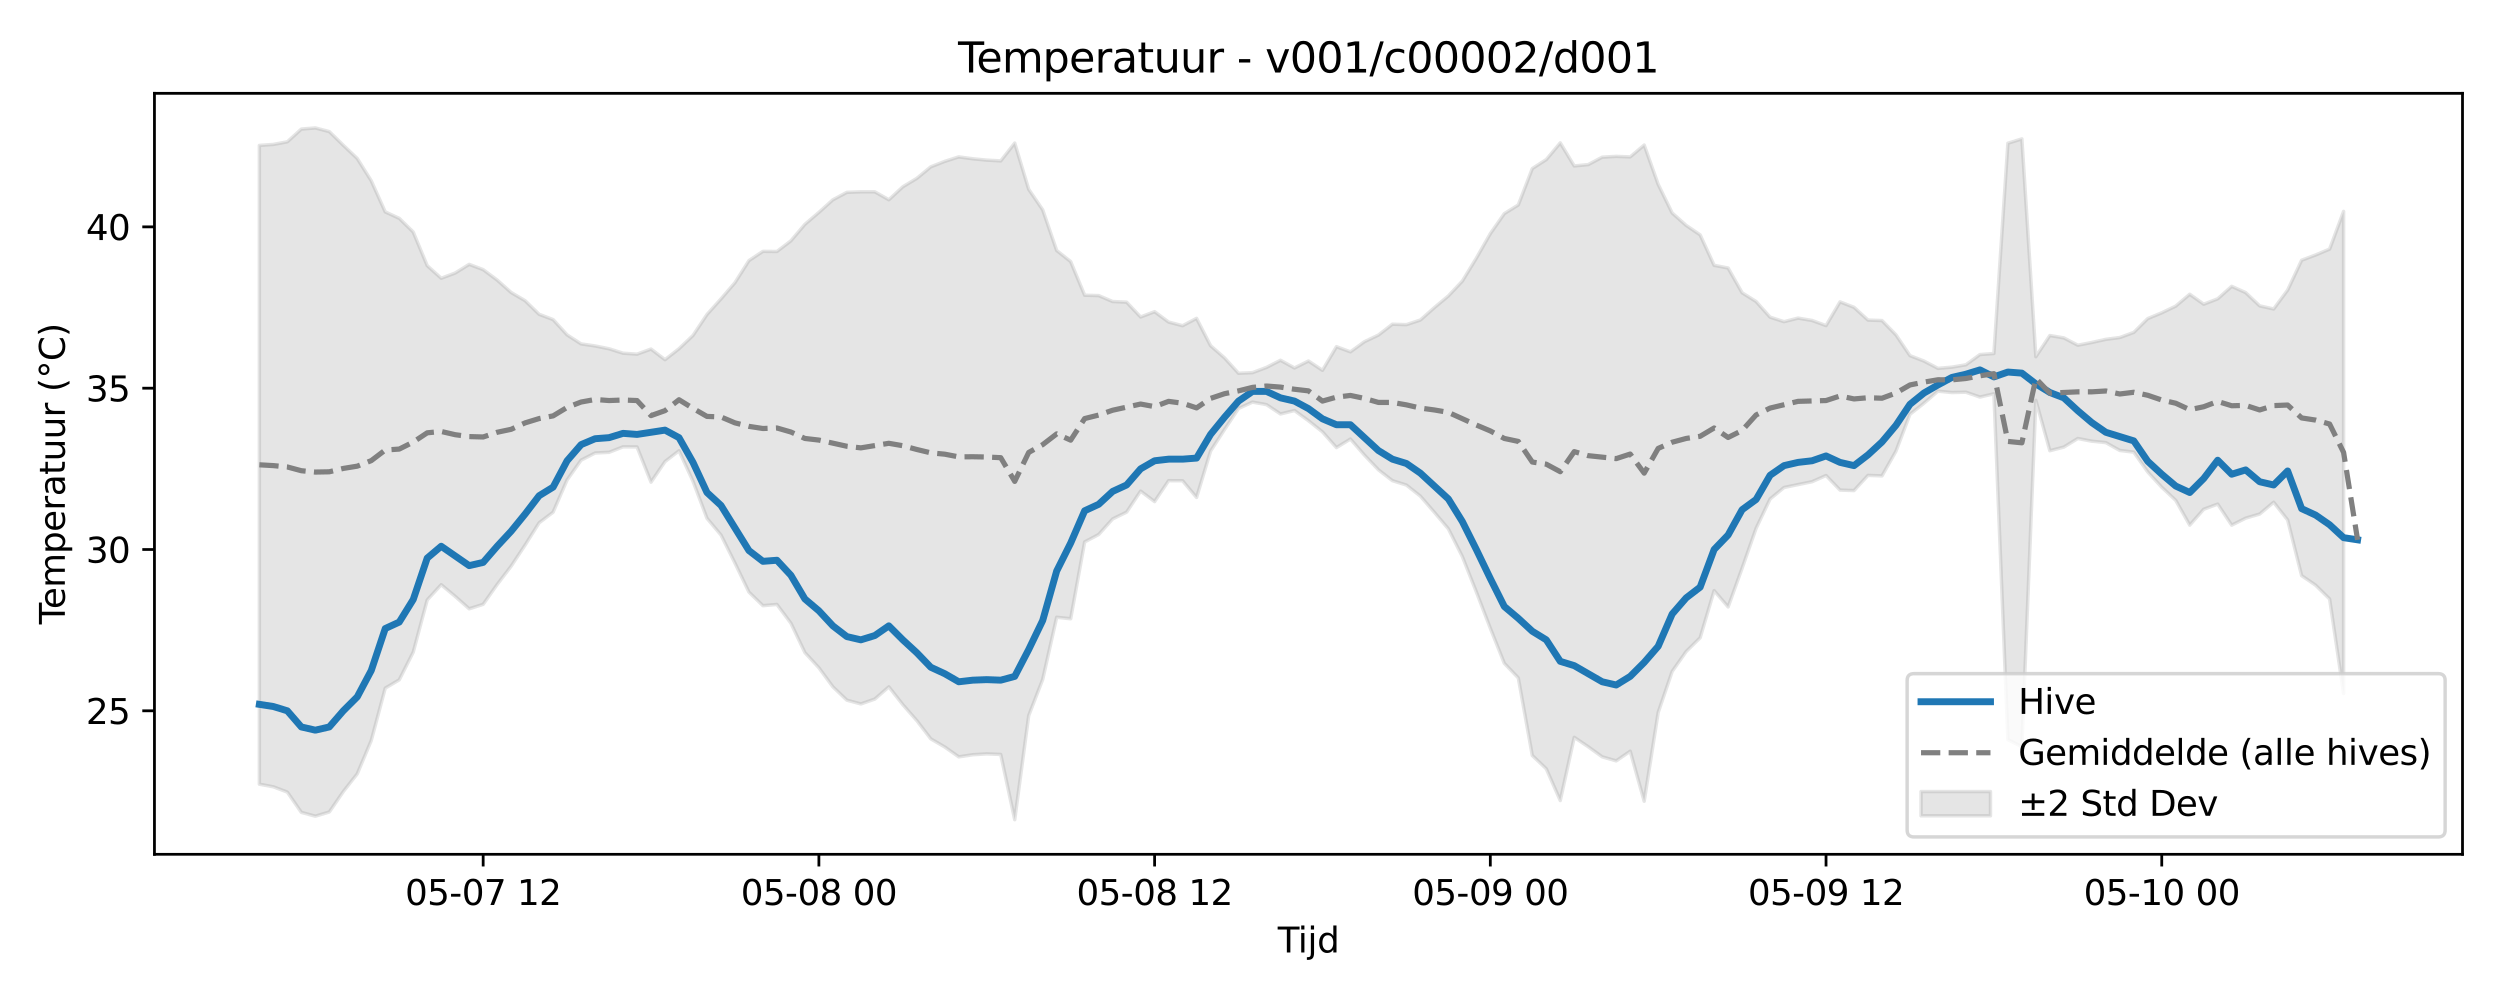 <?xml version="1.0" encoding="utf-8" standalone="no"?>
<!DOCTYPE svg PUBLIC "-//W3C//DTD SVG 1.1//EN"
  "http://www.w3.org/Graphics/SVG/1.1/DTD/svg11.dtd">
<svg xmlns:xlink="http://www.w3.org/1999/xlink" width="720pt" height="288pt" viewBox="0 0 720 288" xmlns="http://www.w3.org/2000/svg" version="1.1">
 <defs>
  <style type="text/css">*{stroke-linejoin: round; stroke-linecap: butt}</style>
 </defs>
 <g id="figure_1">
  <g id="patch_1">
   <path d="M 0 288 
L 720 288 
L 720 0 
L 0 0 
z
" style="fill: #ffffff"/>
  </g>
  <g id="axes_1">
   <g id="patch_2">
    <path d="M 44.48 246.04 
L 709.2 246.04 
L 709.2 26.88 
L 44.48 26.88 
z
" style="fill: #ffffff"/>
   </g>
   <g id="FillBetweenPolyCollection_1">
    <defs>
     <path id="me72cec71e9" d="M 74.695 -246.125 
L 74.695 -62.146 
L 78.723 -61.397 
L 82.752 -59.872 
L 86.78 -54.041 
L 90.809 -52.932 
L 94.838 -54.143 
L 98.866 -60.01 
L 102.895 -65.149 
L 106.923 -74.738 
L 110.952 -89.815 
L 114.981 -92.211 
L 119.009 -100.176 
L 123.038 -115.206 
L 127.066 -119.605 
L 131.095 -116.239 
L 135.124 -112.668 
L 139.152 -113.949 
L 143.181 -119.659 
L 147.209 -124.946 
L 151.238 -131.026 
L 155.267 -137.427 
L 159.295 -140.491 
L 163.324 -149.776 
L 167.352 -155.471 
L 171.381 -157.531 
L 175.41 -157.728 
L 179.438 -159.31 
L 183.467 -159.274 
L 187.496 -149.136 
L 191.524 -155.065 
L 195.553 -158.177 
L 199.581 -149.406 
L 203.61 -138.723 
L 207.639 -133.92 
L 211.667 -125.833 
L 215.696 -117.467 
L 219.724 -113.564 
L 223.753 -113.916 
L 227.782 -108.516 
L 231.81 -100.049 
L 235.839 -95.684 
L 239.867 -90.197 
L 243.896 -86.349 
L 247.925 -85.265 
L 251.953 -86.665 
L 255.982 -90.191 
L 260.01 -85.064 
L 264.039 -80.466 
L 268.068 -75.207 
L 272.096 -72.862 
L 276.125 -70.023 
L 280.153 -70.636 
L 284.182 -70.877 
L 288.211 -70.715 
L 292.239 -51.922 
L 296.268 -81.91 
L 300.296 -92.314 
L 304.325 -110.224 
L 308.354 -109.799 
L 312.382 -131.932 
L 316.411 -134.049 
L 320.44 -138.543 
L 324.468 -140.508 
L 328.497 -146.563 
L 332.525 -143.539 
L 336.554 -149.563 
L 340.583 -149.538 
L 344.611 -144.735 
L 348.64 -158.067 
L 352.668 -164.305 
L 356.697 -170.359 
L 360.726 -172.193 
L 364.754 -171.459 
L 368.783 -168.777 
L 372.811 -169.762 
L 376.84 -166.824 
L 380.869 -163.623 
L 384.897 -159.091 
L 388.926 -161.556 
L 392.954 -156.931 
L 396.983 -152.692 
L 401.012 -149.569 
L 405.04 -148.305 
L 409.069 -145.111 
L 413.097 -140.451 
L 417.126 -135.698 
L 421.155 -127.704 
L 425.183 -117.542 
L 429.212 -107.07 
L 433.24 -96.971 
L 437.269 -92.761 
L 441.298 -70.42 
L 445.326 -66.586 
L 449.355 -57.437 
L 453.384 -75.648 
L 457.412 -72.937 
L 461.441 -70.025 
L 465.469 -68.865 
L 469.498 -71.65 
L 473.527 -57.244 
L 477.555 -82.809 
L 481.584 -94.615 
L 485.612 -100.356 
L 489.641 -104.329 
L 493.67 -117.902 
L 497.698 -113.202 
L 501.727 -124.355 
L 505.755 -135.832 
L 509.784 -144.288 
L 513.813 -147.605 
L 517.841 -148.432 
L 521.87 -149.264 
L 525.898 -151.05 
L 529.927 -146.856 
L 533.956 -146.713 
L 537.984 -151.091 
L 542.013 -150.941 
L 546.041 -158.059 
L 550.07 -168.685 
L 554.099 -171.869 
L 558.127 -175.347 
L 562.156 -174.944 
L 566.184 -175.041 
L 570.213 -173.644 
L 574.242 -174.582 
L 578.27 -74.994 
L 582.299 -72.936 
L 586.328 -172.715 
L 590.356 -158.188 
L 594.385 -159.239 
L 598.413 -161.717 
L 602.442 -160.926 
L 606.471 -160.528 
L 610.499 -158.268 
L 614.528 -157.785 
L 618.556 -152.068 
L 622.585 -147.676 
L 626.614 -143.892 
L 630.642 -136.758 
L 634.671 -141.328 
L 638.699 -142.822 
L 642.728 -136.753 
L 646.757 -138.769 
L 650.785 -139.952 
L 654.814 -143.354 
L 658.842 -138.239 
L 662.871 -122.214 
L 666.9 -119.457 
L 670.928 -115.493 
L 674.957 -88.271 
L 674.957 -227.124 
L 674.957 -227.124 
L 670.928 -216.266 
L 666.9 -214.574 
L 662.871 -213.055 
L 658.842 -204.464 
L 654.814 -199.018 
L 650.785 -199.912 
L 646.757 -203.727 
L 642.728 -205.536 
L 638.699 -201.945 
L 634.671 -200.394 
L 630.642 -203.261 
L 626.614 -199.843 
L 622.585 -197.917 
L 618.556 -196.251 
L 614.528 -192.268 
L 610.499 -190.795 
L 606.471 -190.269 
L 602.442 -189.375 
L 598.413 -188.585 
L 594.385 -190.691 
L 590.356 -191.37 
L 586.328 -185.268 
L 582.299 -248.003 
L 578.27 -246.75 
L 574.242 -186.188 
L 570.213 -185.888 
L 566.184 -182.942 
L 562.156 -182.265 
L 558.127 -181.913 
L 554.099 -184.023 
L 550.07 -185.581 
L 546.041 -191.561 
L 542.013 -195.685 
L 537.984 -195.819 
L 533.956 -199.5 
L 529.927 -201.061 
L 525.898 -194.234 
L 521.87 -195.711 
L 517.841 -196.387 
L 513.813 -195.356 
L 509.784 -196.66 
L 505.755 -201.167 
L 501.727 -203.687 
L 497.698 -210.814 
L 493.67 -211.586 
L 489.641 -220.358 
L 485.612 -223.092 
L 481.584 -226.664 
L 477.555 -234.909 
L 473.527 -246.226 
L 469.498 -242.816 
L 465.469 -242.968 
L 461.441 -242.737 
L 457.412 -240.599 
L 453.384 -240.212 
L 449.355 -246.859 
L 445.326 -242.046 
L 441.298 -239.451 
L 437.269 -228.983 
L 433.24 -226.477 
L 429.212 -220.714 
L 425.183 -213.649 
L 421.155 -207.049 
L 417.126 -202.772 
L 413.097 -199.412 
L 409.069 -195.836 
L 405.04 -194.501 
L 401.012 -194.631 
L 396.983 -191.508 
L 392.954 -189.592 
L 388.926 -186.67 
L 384.897 -188.155 
L 380.869 -181.351 
L 376.84 -184.035 
L 372.811 -182.026 
L 368.783 -184.251 
L 364.754 -182.188 
L 360.726 -180.679 
L 356.697 -180.5 
L 352.668 -184.927 
L 348.64 -188.456 
L 344.611 -196.316 
L 340.583 -194.197 
L 336.554 -195.256 
L 332.525 -198.235 
L 328.497 -196.708 
L 324.468 -200.981 
L 320.44 -201.166 
L 316.411 -202.873 
L 312.382 -202.976 
L 308.354 -212.668 
L 304.325 -215.857 
L 300.296 -227.572 
L 296.268 -233.485 
L 292.239 -246.799 
L 288.211 -241.661 
L 284.182 -241.886 
L 280.153 -242.281 
L 276.125 -242.817 
L 272.096 -241.526 
L 268.068 -239.955 
L 264.039 -236.632 
L 260.01 -234.203 
L 255.982 -230.469 
L 251.953 -232.757 
L 247.925 -232.762 
L 243.896 -232.608 
L 239.867 -230.464 
L 235.839 -226.835 
L 231.81 -223.399 
L 227.782 -218.649 
L 223.753 -215.572 
L 219.724 -215.614 
L 215.696 -212.95 
L 211.667 -206.597 
L 207.639 -201.917 
L 203.61 -197.424 
L 199.581 -191.387 
L 195.553 -187.571 
L 191.524 -184.411 
L 187.496 -187.476 
L 183.467 -186.009 
L 179.438 -186.283 
L 175.41 -187.556 
L 171.381 -188.372 
L 167.352 -188.961 
L 163.324 -191.559 
L 159.295 -195.965 
L 155.267 -197.481 
L 151.238 -201.404 
L 147.209 -203.767 
L 143.181 -207.351 
L 139.152 -210.351 
L 135.124 -211.864 
L 131.095 -209.377 
L 127.066 -207.869 
L 123.038 -211.494 
L 119.009 -221.181 
L 114.981 -225.12 
L 110.952 -226.974 
L 106.923 -235.933 
L 102.895 -242.348 
L 98.866 -246.171 
L 94.838 -250.102 
L 90.809 -251.158 
L 86.78 -250.823 
L 82.752 -247.161 
L 78.723 -246.409 
L 74.695 -246.125 
z
" style="stroke: #808080; stroke-opacity: 0.2"/>
    </defs>
    <g clip-path="url(#pe8bf918fd1)">
     <use xlink:href="#me72cec71e9" x="0" y="288" style="fill: #808080; fill-opacity: 0.2; stroke: #808080; stroke-opacity: 0.2"/>
    </g>
   </g>
   <g id="matplotlib.axis_1">
    <g id="xtick_1">
     <g id="line2d_1">
      <defs>
       <path id="mc6a6a670fb" d="M 0 0 
L 0 3.5 
" style="stroke: #000000; stroke-width: 0.8"/>
      </defs>
      <g>
       <use xlink:href="#mc6a6a670fb" x="139.152" y="246.04" style="stroke: #000000; stroke-width: 0.8"/>
      </g>
     </g>
     <g id="text_1">
      <!-- 05-07 12 -->
      <g transform="translate(116.672 260.638) scale(0.1 -0.1)">
       <defs>
        <path id="DejaVuSans-30" d="M 2034 4250 
Q 1547 4250 1301 3770 
Q 1056 3291 1056 2328 
Q 1056 1369 1301 889 
Q 1547 409 2034 409 
Q 2525 409 2770 889 
Q 3016 1369 3016 2328 
Q 3016 3291 2770 3770 
Q 2525 4250 2034 4250 
z
M 2034 4750 
Q 2819 4750 3233 4129 
Q 3647 3509 3647 2328 
Q 3647 1150 3233 529 
Q 2819 -91 2034 -91 
Q 1250 -91 836 529 
Q 422 1150 422 2328 
Q 422 3509 836 4129 
Q 1250 4750 2034 4750 
z
" transform="scale(0.016)"/>
        <path id="DejaVuSans-35" d="M 691 4666 
L 3169 4666 
L 3169 4134 
L 1269 4134 
L 1269 2991 
Q 1406 3038 1543 3061 
Q 1681 3084 1819 3084 
Q 2600 3084 3056 2656 
Q 3513 2228 3513 1497 
Q 3513 744 3044 326 
Q 2575 -91 1722 -91 
Q 1428 -91 1123 -41 
Q 819 9 494 109 
L 494 744 
Q 775 591 1075 516 
Q 1375 441 1709 441 
Q 2250 441 2565 725 
Q 2881 1009 2881 1497 
Q 2881 1984 2565 2268 
Q 2250 2553 1709 2553 
Q 1456 2553 1204 2497 
Q 953 2441 691 2322 
L 691 4666 
z
" transform="scale(0.016)"/>
        <path id="DejaVuSans-2d" d="M 313 2009 
L 1997 2009 
L 1997 1497 
L 313 1497 
L 313 2009 
z
" transform="scale(0.016)"/>
        <path id="DejaVuSans-37" d="M 525 4666 
L 3525 4666 
L 3525 4397 
L 1831 0 
L 1172 0 
L 2766 4134 
L 525 4134 
L 525 4666 
z
" transform="scale(0.016)"/>
        <path id="DejaVuSans-20" transform="scale(0.016)"/>
        <path id="DejaVuSans-31" d="M 794 531 
L 1825 531 
L 1825 4091 
L 703 3866 
L 703 4441 
L 1819 4666 
L 2450 4666 
L 2450 531 
L 3481 531 
L 3481 0 
L 794 0 
L 794 531 
z
" transform="scale(0.016)"/>
        <path id="DejaVuSans-32" d="M 1228 531 
L 3431 531 
L 3431 0 
L 469 0 
L 469 531 
Q 828 903 1448 1529 
Q 2069 2156 2228 2338 
Q 2531 2678 2651 2914 
Q 2772 3150 2772 3378 
Q 2772 3750 2511 3984 
Q 2250 4219 1831 4219 
Q 1534 4219 1204 4116 
Q 875 4013 500 3803 
L 500 4441 
Q 881 4594 1212 4672 
Q 1544 4750 1819 4750 
Q 2544 4750 2975 4387 
Q 3406 4025 3406 3419 
Q 3406 3131 3298 2873 
Q 3191 2616 2906 2266 
Q 2828 2175 2409 1742 
Q 1991 1309 1228 531 
z
" transform="scale(0.016)"/>
       </defs>
       <use xlink:href="#DejaVuSans-30"/>
       <use xlink:href="#DejaVuSans-35" transform="translate(63.623 0)"/>
       <use xlink:href="#DejaVuSans-2d" transform="translate(127.246 0)"/>
       <use xlink:href="#DejaVuSans-30" transform="translate(163.33 0)"/>
       <use xlink:href="#DejaVuSans-37" transform="translate(226.953 0)"/>
       <use xlink:href="#DejaVuSans-20" transform="translate(290.576 0)"/>
       <use xlink:href="#DejaVuSans-31" transform="translate(322.363 0)"/>
       <use xlink:href="#DejaVuSans-32" transform="translate(385.986 0)"/>
      </g>
     </g>
    </g>
    <g id="xtick_2">
     <g id="line2d_2">
      <g>
       <use xlink:href="#mc6a6a670fb" x="235.839" y="246.04" style="stroke: #000000; stroke-width: 0.8"/>
      </g>
     </g>
     <g id="text_2">
      <!-- 05-08 00 -->
      <g transform="translate(213.358 260.638) scale(0.1 -0.1)">
       <defs>
        <path id="DejaVuSans-38" d="M 2034 2216 
Q 1584 2216 1326 1975 
Q 1069 1734 1069 1313 
Q 1069 891 1326 650 
Q 1584 409 2034 409 
Q 2484 409 2743 651 
Q 3003 894 3003 1313 
Q 3003 1734 2745 1975 
Q 2488 2216 2034 2216 
z
M 1403 2484 
Q 997 2584 770 2862 
Q 544 3141 544 3541 
Q 544 4100 942 4425 
Q 1341 4750 2034 4750 
Q 2731 4750 3128 4425 
Q 3525 4100 3525 3541 
Q 3525 3141 3298 2862 
Q 3072 2584 2669 2484 
Q 3125 2378 3379 2068 
Q 3634 1759 3634 1313 
Q 3634 634 3220 271 
Q 2806 -91 2034 -91 
Q 1263 -91 848 271 
Q 434 634 434 1313 
Q 434 1759 690 2068 
Q 947 2378 1403 2484 
z
M 1172 3481 
Q 1172 3119 1398 2916 
Q 1625 2713 2034 2713 
Q 2441 2713 2670 2916 
Q 2900 3119 2900 3481 
Q 2900 3844 2670 4047 
Q 2441 4250 2034 4250 
Q 1625 4250 1398 4047 
Q 1172 3844 1172 3481 
z
" transform="scale(0.016)"/>
       </defs>
       <use xlink:href="#DejaVuSans-30"/>
       <use xlink:href="#DejaVuSans-35" transform="translate(63.623 0)"/>
       <use xlink:href="#DejaVuSans-2d" transform="translate(127.246 0)"/>
       <use xlink:href="#DejaVuSans-30" transform="translate(163.33 0)"/>
       <use xlink:href="#DejaVuSans-38" transform="translate(226.953 0)"/>
       <use xlink:href="#DejaVuSans-20" transform="translate(290.576 0)"/>
       <use xlink:href="#DejaVuSans-30" transform="translate(322.363 0)"/>
       <use xlink:href="#DejaVuSans-30" transform="translate(385.986 0)"/>
      </g>
     </g>
    </g>
    <g id="xtick_3">
     <g id="line2d_3">
      <g>
       <use xlink:href="#mc6a6a670fb" x="332.525" y="246.04" style="stroke: #000000; stroke-width: 0.8"/>
      </g>
     </g>
     <g id="text_3">
      <!-- 05-08 12 -->
      <g transform="translate(310.045 260.638) scale(0.1 -0.1)">
       <use xlink:href="#DejaVuSans-30"/>
       <use xlink:href="#DejaVuSans-35" transform="translate(63.623 0)"/>
       <use xlink:href="#DejaVuSans-2d" transform="translate(127.246 0)"/>
       <use xlink:href="#DejaVuSans-30" transform="translate(163.33 0)"/>
       <use xlink:href="#DejaVuSans-38" transform="translate(226.953 0)"/>
       <use xlink:href="#DejaVuSans-20" transform="translate(290.576 0)"/>
       <use xlink:href="#DejaVuSans-31" transform="translate(322.363 0)"/>
       <use xlink:href="#DejaVuSans-32" transform="translate(385.986 0)"/>
      </g>
     </g>
    </g>
    <g id="xtick_4">
     <g id="line2d_4">
      <g>
       <use xlink:href="#mc6a6a670fb" x="429.212" y="246.04" style="stroke: #000000; stroke-width: 0.8"/>
      </g>
     </g>
     <g id="text_4">
      <!-- 05-09 00 -->
      <g transform="translate(406.731 260.638) scale(0.1 -0.1)">
       <defs>
        <path id="DejaVuSans-39" d="M 703 97 
L 703 672 
Q 941 559 1184 500 
Q 1428 441 1663 441 
Q 2288 441 2617 861 
Q 2947 1281 2994 2138 
Q 2813 1869 2534 1725 
Q 2256 1581 1919 1581 
Q 1219 1581 811 2004 
Q 403 2428 403 3163 
Q 403 3881 828 4315 
Q 1253 4750 1959 4750 
Q 2769 4750 3195 4129 
Q 3622 3509 3622 2328 
Q 3622 1225 3098 567 
Q 2575 -91 1691 -91 
Q 1453 -91 1209 -44 
Q 966 3 703 97 
z
M 1959 2075 
Q 2384 2075 2632 2365 
Q 2881 2656 2881 3163 
Q 2881 3666 2632 3958 
Q 2384 4250 1959 4250 
Q 1534 4250 1286 3958 
Q 1038 3666 1038 3163 
Q 1038 2656 1286 2365 
Q 1534 2075 1959 2075 
z
" transform="scale(0.016)"/>
       </defs>
       <use xlink:href="#DejaVuSans-30"/>
       <use xlink:href="#DejaVuSans-35" transform="translate(63.623 0)"/>
       <use xlink:href="#DejaVuSans-2d" transform="translate(127.246 0)"/>
       <use xlink:href="#DejaVuSans-30" transform="translate(163.33 0)"/>
       <use xlink:href="#DejaVuSans-39" transform="translate(226.953 0)"/>
       <use xlink:href="#DejaVuSans-20" transform="translate(290.576 0)"/>
       <use xlink:href="#DejaVuSans-30" transform="translate(322.363 0)"/>
       <use xlink:href="#DejaVuSans-30" transform="translate(385.986 0)"/>
      </g>
     </g>
    </g>
    <g id="xtick_5">
     <g id="line2d_5">
      <g>
       <use xlink:href="#mc6a6a670fb" x="525.898" y="246.04" style="stroke: #000000; stroke-width: 0.8"/>
      </g>
     </g>
     <g id="text_5">
      <!-- 05-09 12 -->
      <g transform="translate(503.418 260.638) scale(0.1 -0.1)">
       <use xlink:href="#DejaVuSans-30"/>
       <use xlink:href="#DejaVuSans-35" transform="translate(63.623 0)"/>
       <use xlink:href="#DejaVuSans-2d" transform="translate(127.246 0)"/>
       <use xlink:href="#DejaVuSans-30" transform="translate(163.33 0)"/>
       <use xlink:href="#DejaVuSans-39" transform="translate(226.953 0)"/>
       <use xlink:href="#DejaVuSans-20" transform="translate(290.576 0)"/>
       <use xlink:href="#DejaVuSans-31" transform="translate(322.363 0)"/>
       <use xlink:href="#DejaVuSans-32" transform="translate(385.986 0)"/>
      </g>
     </g>
    </g>
    <g id="xtick_6">
     <g id="line2d_6">
      <g>
       <use xlink:href="#mc6a6a670fb" x="622.585" y="246.04" style="stroke: #000000; stroke-width: 0.8"/>
      </g>
     </g>
     <g id="text_6">
      <!-- 05-10 00 -->
      <g transform="translate(600.105 260.638) scale(0.1 -0.1)">
       <use xlink:href="#DejaVuSans-30"/>
       <use xlink:href="#DejaVuSans-35" transform="translate(63.623 0)"/>
       <use xlink:href="#DejaVuSans-2d" transform="translate(127.246 0)"/>
       <use xlink:href="#DejaVuSans-31" transform="translate(163.33 0)"/>
       <use xlink:href="#DejaVuSans-30" transform="translate(226.953 0)"/>
       <use xlink:href="#DejaVuSans-20" transform="translate(290.576 0)"/>
       <use xlink:href="#DejaVuSans-30" transform="translate(322.363 0)"/>
       <use xlink:href="#DejaVuSans-30" transform="translate(385.986 0)"/>
      </g>
     </g>
    </g>
    <g id="text_7">
     <!-- Tijd -->
     <g transform="translate(367.99 274.317) scale(0.1 -0.1)">
      <defs>
       <path id="DejaVuSans-54" d="M -19 4666 
L 3928 4666 
L 3928 4134 
L 2272 4134 
L 2272 0 
L 1638 0 
L 1638 4134 
L -19 4134 
L -19 4666 
z
" transform="scale(0.016)"/>
       <path id="DejaVuSans-69" d="M 603 3500 
L 1178 3500 
L 1178 0 
L 603 0 
L 603 3500 
z
M 603 4863 
L 1178 4863 
L 1178 4134 
L 603 4134 
L 603 4863 
z
" transform="scale(0.016)"/>
       <path id="DejaVuSans-6a" d="M 603 3500 
L 1178 3500 
L 1178 -63 
Q 1178 -731 923 -1031 
Q 669 -1331 103 -1331 
L -116 -1331 
L -116 -844 
L 38 -844 
Q 366 -844 484 -692 
Q 603 -541 603 -63 
L 603 3500 
z
M 603 4863 
L 1178 4863 
L 1178 4134 
L 603 4134 
L 603 4863 
z
" transform="scale(0.016)"/>
       <path id="DejaVuSans-64" d="M 2906 2969 
L 2906 4863 
L 3481 4863 
L 3481 0 
L 2906 0 
L 2906 525 
Q 2725 213 2448 61 
Q 2172 -91 1784 -91 
Q 1150 -91 751 415 
Q 353 922 353 1747 
Q 353 2572 751 3078 
Q 1150 3584 1784 3584 
Q 2172 3584 2448 3432 
Q 2725 3281 2906 2969 
z
M 947 1747 
Q 947 1113 1208 752 
Q 1469 391 1925 391 
Q 2381 391 2643 752 
Q 2906 1113 2906 1747 
Q 2906 2381 2643 2742 
Q 2381 3103 1925 3103 
Q 1469 3103 1208 2742 
Q 947 2381 947 1747 
z
" transform="scale(0.016)"/>
      </defs>
      <use xlink:href="#DejaVuSans-54"/>
      <use xlink:href="#DejaVuSans-69" transform="translate(57.959 0)"/>
      <use xlink:href="#DejaVuSans-6a" transform="translate(85.742 0)"/>
      <use xlink:href="#DejaVuSans-64" transform="translate(113.525 0)"/>
     </g>
    </g>
   </g>
   <g id="matplotlib.axis_2">
    <g id="ytick_1">
     <g id="line2d_7">
      <defs>
       <path id="m5c01310431" d="M 0 0 
L -3.5 0 
" style="stroke: #000000; stroke-width: 0.8"/>
      </defs>
      <g>
       <use xlink:href="#m5c01310431" x="44.48" y="204.715" style="stroke: #000000; stroke-width: 0.8"/>
      </g>
     </g>
     <g id="text_8">
      <!-- 25 -->
      <g transform="translate(24.755 208.514) scale(0.1 -0.1)">
       <use xlink:href="#DejaVuSans-32"/>
       <use xlink:href="#DejaVuSans-35" transform="translate(63.623 0)"/>
      </g>
     </g>
    </g>
    <g id="ytick_2">
     <g id="line2d_8">
      <g>
       <use xlink:href="#m5c01310431" x="44.48" y="158.256" style="stroke: #000000; stroke-width: 0.8"/>
      </g>
     </g>
     <g id="text_9">
      <!-- 30 -->
      <g transform="translate(24.755 162.055) scale(0.1 -0.1)">
       <defs>
        <path id="DejaVuSans-33" d="M 2597 2516 
Q 3050 2419 3304 2112 
Q 3559 1806 3559 1356 
Q 3559 666 3084 287 
Q 2609 -91 1734 -91 
Q 1441 -91 1130 -33 
Q 819 25 488 141 
L 488 750 
Q 750 597 1062 519 
Q 1375 441 1716 441 
Q 2309 441 2620 675 
Q 2931 909 2931 1356 
Q 2931 1769 2642 2001 
Q 2353 2234 1838 2234 
L 1294 2234 
L 1294 2753 
L 1863 2753 
Q 2328 2753 2575 2939 
Q 2822 3125 2822 3475 
Q 2822 3834 2567 4026 
Q 2313 4219 1838 4219 
Q 1578 4219 1281 4162 
Q 984 4106 628 3988 
L 628 4550 
Q 988 4650 1302 4700 
Q 1616 4750 1894 4750 
Q 2613 4750 3031 4423 
Q 3450 4097 3450 3541 
Q 3450 3153 3228 2886 
Q 3006 2619 2597 2516 
z
" transform="scale(0.016)"/>
       </defs>
       <use xlink:href="#DejaVuSans-33"/>
       <use xlink:href="#DejaVuSans-30" transform="translate(63.623 0)"/>
      </g>
     </g>
    </g>
    <g id="ytick_3">
     <g id="line2d_9">
      <g>
       <use xlink:href="#m5c01310431" x="44.48" y="111.796" style="stroke: #000000; stroke-width: 0.8"/>
      </g>
     </g>
     <g id="text_10">
      <!-- 35 -->
      <g transform="translate(24.755 115.595) scale(0.1 -0.1)">
       <use xlink:href="#DejaVuSans-33"/>
       <use xlink:href="#DejaVuSans-35" transform="translate(63.623 0)"/>
      </g>
     </g>
    </g>
    <g id="ytick_4">
     <g id="line2d_10">
      <g>
       <use xlink:href="#m5c01310431" x="44.48" y="65.337" style="stroke: #000000; stroke-width: 0.8"/>
      </g>
     </g>
     <g id="text_11">
      <!-- 40 -->
      <g transform="translate(24.755 69.136) scale(0.1 -0.1)">
       <defs>
        <path id="DejaVuSans-34" d="M 2419 4116 
L 825 1625 
L 2419 1625 
L 2419 4116 
z
M 2253 4666 
L 3047 4666 
L 3047 1625 
L 3713 1625 
L 3713 1100 
L 3047 1100 
L 3047 0 
L 2419 0 
L 2419 1100 
L 313 1100 
L 313 1709 
L 2253 4666 
z
" transform="scale(0.016)"/>
       </defs>
       <use xlink:href="#DejaVuSans-34"/>
       <use xlink:href="#DejaVuSans-30" transform="translate(63.623 0)"/>
      </g>
     </g>
    </g>
    <g id="text_12">
     <!-- Temperatuur (°C) -->
     <g transform="translate(18.675 179.816) rotate(-90) scale(0.1 -0.1)">
      <defs>
       <path id="DejaVuSans-65" d="M 3597 1894 
L 3597 1613 
L 953 1613 
Q 991 1019 1311 708 
Q 1631 397 2203 397 
Q 2534 397 2845 478 
Q 3156 559 3463 722 
L 3463 178 
Q 3153 47 2828 -22 
Q 2503 -91 2169 -91 
Q 1331 -91 842 396 
Q 353 884 353 1716 
Q 353 2575 817 3079 
Q 1281 3584 2069 3584 
Q 2775 3584 3186 3129 
Q 3597 2675 3597 1894 
z
M 3022 2063 
Q 3016 2534 2758 2815 
Q 2500 3097 2075 3097 
Q 1594 3097 1305 2825 
Q 1016 2553 972 2059 
L 3022 2063 
z
" transform="scale(0.016)"/>
       <path id="DejaVuSans-6d" d="M 3328 2828 
Q 3544 3216 3844 3400 
Q 4144 3584 4550 3584 
Q 5097 3584 5394 3201 
Q 5691 2819 5691 2113 
L 5691 0 
L 5113 0 
L 5113 2094 
Q 5113 2597 4934 2840 
Q 4756 3084 4391 3084 
Q 3944 3084 3684 2787 
Q 3425 2491 3425 1978 
L 3425 0 
L 2847 0 
L 2847 2094 
Q 2847 2600 2669 2842 
Q 2491 3084 2119 3084 
Q 1678 3084 1418 2786 
Q 1159 2488 1159 1978 
L 1159 0 
L 581 0 
L 581 3500 
L 1159 3500 
L 1159 2956 
Q 1356 3278 1631 3431 
Q 1906 3584 2284 3584 
Q 2666 3584 2933 3390 
Q 3200 3197 3328 2828 
z
" transform="scale(0.016)"/>
       <path id="DejaVuSans-70" d="M 1159 525 
L 1159 -1331 
L 581 -1331 
L 581 3500 
L 1159 3500 
L 1159 2969 
Q 1341 3281 1617 3432 
Q 1894 3584 2278 3584 
Q 2916 3584 3314 3078 
Q 3713 2572 3713 1747 
Q 3713 922 3314 415 
Q 2916 -91 2278 -91 
Q 1894 -91 1617 61 
Q 1341 213 1159 525 
z
M 3116 1747 
Q 3116 2381 2855 2742 
Q 2594 3103 2138 3103 
Q 1681 3103 1420 2742 
Q 1159 2381 1159 1747 
Q 1159 1113 1420 752 
Q 1681 391 2138 391 
Q 2594 391 2855 752 
Q 3116 1113 3116 1747 
z
" transform="scale(0.016)"/>
       <path id="DejaVuSans-72" d="M 2631 2963 
Q 2534 3019 2420 3045 
Q 2306 3072 2169 3072 
Q 1681 3072 1420 2755 
Q 1159 2438 1159 1844 
L 1159 0 
L 581 0 
L 581 3500 
L 1159 3500 
L 1159 2956 
Q 1341 3275 1631 3429 
Q 1922 3584 2338 3584 
Q 2397 3584 2469 3576 
Q 2541 3569 2628 3553 
L 2631 2963 
z
" transform="scale(0.016)"/>
       <path id="DejaVuSans-61" d="M 2194 1759 
Q 1497 1759 1228 1600 
Q 959 1441 959 1056 
Q 959 750 1161 570 
Q 1363 391 1709 391 
Q 2188 391 2477 730 
Q 2766 1069 2766 1631 
L 2766 1759 
L 2194 1759 
z
M 3341 1997 
L 3341 0 
L 2766 0 
L 2766 531 
Q 2569 213 2275 61 
Q 1981 -91 1556 -91 
Q 1019 -91 701 211 
Q 384 513 384 1019 
Q 384 1609 779 1909 
Q 1175 2209 1959 2209 
L 2766 2209 
L 2766 2266 
Q 2766 2663 2505 2880 
Q 2244 3097 1772 3097 
Q 1472 3097 1187 3025 
Q 903 2953 641 2809 
L 641 3341 
Q 956 3463 1253 3523 
Q 1550 3584 1831 3584 
Q 2591 3584 2966 3190 
Q 3341 2797 3341 1997 
z
" transform="scale(0.016)"/>
       <path id="DejaVuSans-74" d="M 1172 4494 
L 1172 3500 
L 2356 3500 
L 2356 3053 
L 1172 3053 
L 1172 1153 
Q 1172 725 1289 603 
Q 1406 481 1766 481 
L 2356 481 
L 2356 0 
L 1766 0 
Q 1100 0 847 248 
Q 594 497 594 1153 
L 594 3053 
L 172 3053 
L 172 3500 
L 594 3500 
L 594 4494 
L 1172 4494 
z
" transform="scale(0.016)"/>
       <path id="DejaVuSans-75" d="M 544 1381 
L 544 3500 
L 1119 3500 
L 1119 1403 
Q 1119 906 1312 657 
Q 1506 409 1894 409 
Q 2359 409 2629 706 
Q 2900 1003 2900 1516 
L 2900 3500 
L 3475 3500 
L 3475 0 
L 2900 0 
L 2900 538 
Q 2691 219 2414 64 
Q 2138 -91 1772 -91 
Q 1169 -91 856 284 
Q 544 659 544 1381 
z
M 1991 3584 
L 1991 3584 
z
" transform="scale(0.016)"/>
       <path id="DejaVuSans-28" d="M 1984 4856 
Q 1566 4138 1362 3434 
Q 1159 2731 1159 2009 
Q 1159 1288 1364 580 
Q 1569 -128 1984 -844 
L 1484 -844 
Q 1016 -109 783 600 
Q 550 1309 550 2009 
Q 550 2706 781 3412 
Q 1013 4119 1484 4856 
L 1984 4856 
z
" transform="scale(0.016)"/>
       <path id="DejaVuSans-b0" d="M 1600 4347 
Q 1350 4347 1178 4173 
Q 1006 4000 1006 3750 
Q 1006 3503 1178 3333 
Q 1350 3163 1600 3163 
Q 1850 3163 2022 3333 
Q 2194 3503 2194 3750 
Q 2194 3997 2020 4172 
Q 1847 4347 1600 4347 
z
M 1600 4750 
Q 1800 4750 1984 4673 
Q 2169 4597 2303 4453 
Q 2447 4313 2519 4134 
Q 2591 3956 2591 3750 
Q 2591 3338 2302 3052 
Q 2013 2766 1594 2766 
Q 1172 2766 890 3047 
Q 609 3328 609 3750 
Q 609 4169 896 4459 
Q 1184 4750 1600 4750 
z
" transform="scale(0.016)"/>
       <path id="DejaVuSans-43" d="M 4122 4306 
L 4122 3641 
Q 3803 3938 3442 4084 
Q 3081 4231 2675 4231 
Q 1875 4231 1450 3742 
Q 1025 3253 1025 2328 
Q 1025 1406 1450 917 
Q 1875 428 2675 428 
Q 3081 428 3442 575 
Q 3803 722 4122 1019 
L 4122 359 
Q 3791 134 3420 21 
Q 3050 -91 2638 -91 
Q 1578 -91 968 557 
Q 359 1206 359 2328 
Q 359 3453 968 4101 
Q 1578 4750 2638 4750 
Q 3056 4750 3426 4639 
Q 3797 4528 4122 4306 
z
" transform="scale(0.016)"/>
       <path id="DejaVuSans-29" d="M 513 4856 
L 1013 4856 
Q 1481 4119 1714 3412 
Q 1947 2706 1947 2009 
Q 1947 1309 1714 600 
Q 1481 -109 1013 -844 
L 513 -844 
Q 928 -128 1133 580 
Q 1338 1288 1338 2009 
Q 1338 2731 1133 3434 
Q 928 4138 513 4856 
z
" transform="scale(0.016)"/>
      </defs>
      <use xlink:href="#DejaVuSans-54"/>
      <use xlink:href="#DejaVuSans-65" transform="translate(44.084 0)"/>
      <use xlink:href="#DejaVuSans-6d" transform="translate(105.607 0)"/>
      <use xlink:href="#DejaVuSans-70" transform="translate(203.02 0)"/>
      <use xlink:href="#DejaVuSans-65" transform="translate(266.496 0)"/>
      <use xlink:href="#DejaVuSans-72" transform="translate(328.02 0)"/>
      <use xlink:href="#DejaVuSans-61" transform="translate(369.133 0)"/>
      <use xlink:href="#DejaVuSans-74" transform="translate(430.412 0)"/>
      <use xlink:href="#DejaVuSans-75" transform="translate(469.621 0)"/>
      <use xlink:href="#DejaVuSans-75" transform="translate(533 0)"/>
      <use xlink:href="#DejaVuSans-72" transform="translate(596.379 0)"/>
      <use xlink:href="#DejaVuSans-20" transform="translate(637.492 0)"/>
      <use xlink:href="#DejaVuSans-28" transform="translate(669.279 0)"/>
      <use xlink:href="#DejaVuSans-b0" transform="translate(708.293 0)"/>
      <use xlink:href="#DejaVuSans-43" transform="translate(758.293 0)"/>
      <use xlink:href="#DejaVuSans-29" transform="translate(828.117 0)"/>
     </g>
    </g>
   </g>
   <g id="line2d_11">
    <path d="M 74.695 202.856 
L 78.723 203.476 
L 82.752 204.715 
L 86.78 209.361 
L 90.809 210.29 
L 94.838 209.361 
L 98.866 204.715 
L 102.895 200.688 
L 106.923 193.1 
L 110.952 181.021 
L 114.981 179.162 
L 119.009 172.658 
L 123.038 160.733 
L 127.066 157.326 
L 135.124 162.901 
L 139.152 161.972 
L 143.181 157.326 
L 147.209 152.99 
L 151.238 148.034 
L 155.267 142.769 
L 159.295 140.291 
L 163.324 132.703 
L 167.352 128.057 
L 171.381 126.353 
L 175.41 126.044 
L 179.438 124.805 
L 183.467 125.115 
L 191.524 123.876 
L 195.553 126.044 
L 199.581 133.167 
L 203.61 141.84 
L 207.639 145.557 
L 215.696 158.565 
L 219.724 161.663 
L 223.753 161.353 
L 227.782 165.689 
L 231.81 172.503 
L 235.839 175.91 
L 239.867 180.246 
L 243.896 183.344 
L 247.925 184.273 
L 251.953 183.034 
L 255.982 180.246 
L 260.01 184.273 
L 264.039 187.989 
L 268.068 192.171 
L 272.096 194.029 
L 276.125 196.352 
L 280.153 195.888 
L 284.182 195.733 
L 288.211 195.888 
L 292.239 194.804 
L 296.268 187.06 
L 300.296 178.698 
L 304.325 164.45 
L 308.354 156.397 
L 312.382 147.105 
L 316.411 145.247 
L 320.44 141.53 
L 324.468 139.672 
L 328.497 135.026 
L 332.525 132.703 
L 336.554 132.238 
L 340.583 132.238 
L 344.611 131.929 
L 348.64 125.115 
L 352.668 120.159 
L 356.697 115.513 
L 360.726 112.725 
L 364.754 112.725 
L 368.783 114.584 
L 372.811 115.513 
L 376.84 117.681 
L 380.869 120.623 
L 384.897 122.327 
L 388.926 122.327 
L 396.983 129.76 
L 401.012 132.238 
L 405.04 133.477 
L 409.069 136.265 
L 417.126 143.698 
L 421.155 150.203 
L 425.183 158.256 
L 429.212 166.618 
L 433.24 174.671 
L 437.269 178.078 
L 441.298 181.795 
L 445.326 184.273 
L 449.355 190.467 
L 453.384 191.706 
L 461.441 196.352 
L 465.469 197.281 
L 469.498 194.804 
L 473.527 190.777 
L 477.555 186.131 
L 481.584 176.839 
L 485.612 172.193 
L 489.641 169.096 
L 493.67 158.256 
L 497.698 154.074 
L 501.727 146.796 
L 505.755 143.853 
L 509.784 136.884 
L 513.813 134.097 
L 517.841 133.167 
L 521.87 132.703 
L 525.898 131.309 
L 529.927 133.167 
L 533.956 134.097 
L 537.984 130.999 
L 542.013 127.283 
L 546.041 122.482 
L 550.07 116.442 
L 554.099 113.19 
L 558.127 110.867 
L 562.156 108.699 
L 566.184 107.77 
L 570.213 106.531 
L 574.242 108.544 
L 578.27 107.15 
L 582.299 107.46 
L 586.328 110.557 
L 590.356 113.035 
L 594.385 114.584 
L 598.413 118.301 
L 602.442 121.708 
L 606.471 124.495 
L 614.528 126.973 
L 618.556 132.858 
L 622.585 136.575 
L 626.614 139.982 
L 630.642 141.84 
L 634.671 137.813 
L 638.699 132.548 
L 642.728 136.575 
L 646.757 135.336 
L 650.785 138.743 
L 654.814 139.672 
L 658.842 135.645 
L 662.871 146.486 
L 666.9 148.344 
L 670.928 151.132 
L 674.957 154.849 
L 678.985 155.468 
L 678.985 155.468 
" clip-path="url(#pe8bf918fd1)" style="fill: none; stroke: #1f77b4; stroke-width: 2; stroke-linecap: square"/>
   </g>
   <g id="line2d_12">
    <path d="M 74.695 133.864 
L 78.723 134.097 
L 82.752 134.484 
L 86.78 135.568 
L 90.809 135.955 
L 94.838 135.878 
L 98.866 134.91 
L 102.895 134.252 
L 106.923 132.664 
L 110.952 129.606 
L 114.981 129.335 
L 119.009 127.321 
L 123.038 124.65 
L 127.066 124.263 
L 131.095 125.192 
L 135.124 125.734 
L 139.152 125.85 
L 143.181 124.495 
L 147.209 123.643 
L 151.238 121.785 
L 155.267 120.546 
L 159.295 119.772 
L 163.324 117.333 
L 167.352 115.784 
L 171.381 115.048 
L 175.41 115.358 
L 179.438 115.203 
L 183.467 115.358 
L 187.496 119.694 
L 191.524 118.262 
L 195.553 115.126 
L 199.581 117.604 
L 203.61 119.927 
L 207.639 120.081 
L 211.667 121.785 
L 215.696 122.792 
L 219.724 123.411 
L 223.753 123.256 
L 227.782 124.418 
L 231.81 126.276 
L 235.839 126.741 
L 243.896 128.522 
L 247.925 128.986 
L 255.982 127.67 
L 260.01 128.367 
L 264.039 129.451 
L 268.068 130.419 
L 272.096 130.806 
L 276.125 131.58 
L 280.153 131.541 
L 284.182 131.619 
L 288.211 131.812 
L 292.239 138.639 
L 296.268 130.303 
L 300.296 128.057 
L 304.325 124.96 
L 308.354 126.766 
L 312.382 120.546 
L 316.411 119.539 
L 320.44 118.146 
L 328.497 116.365 
L 332.525 117.113 
L 336.554 115.59 
L 340.583 116.132 
L 344.611 117.475 
L 348.64 114.739 
L 352.668 113.384 
L 356.697 112.571 
L 360.726 111.564 
L 364.754 111.177 
L 368.783 111.486 
L 372.811 112.106 
L 376.84 112.571 
L 380.869 115.513 
L 384.897 114.377 
L 388.926 113.887 
L 392.954 114.739 
L 396.983 115.9 
L 401.012 115.9 
L 405.04 116.597 
L 409.069 117.526 
L 413.097 118.068 
L 417.126 118.765 
L 425.183 122.404 
L 429.212 124.108 
L 433.24 126.276 
L 437.269 127.128 
L 441.298 133.064 
L 445.326 133.684 
L 449.355 135.852 
L 453.384 130.07 
L 457.412 131.232 
L 465.469 132.083 
L 469.498 130.767 
L 473.527 136.265 
L 477.555 129.141 
L 481.584 127.36 
L 485.612 126.276 
L 489.641 125.657 
L 493.67 123.256 
L 497.698 125.992 
L 501.727 123.979 
L 505.755 119.501 
L 509.784 117.526 
L 517.841 115.59 
L 525.898 115.358 
L 529.927 114.042 
L 533.956 114.893 
L 537.984 114.545 
L 542.013 114.687 
L 546.041 113.19 
L 550.07 110.867 
L 554.099 110.054 
L 558.127 109.37 
L 562.156 109.396 
L 566.184 109.009 
L 570.213 108.234 
L 574.242 107.615 
L 578.27 127.128 
L 582.299 127.53 
L 586.328 109.009 
L 590.356 113.221 
L 598.413 112.849 
L 602.442 112.849 
L 606.471 112.601 
L 610.499 113.469 
L 614.528 112.973 
L 618.556 113.84 
L 622.585 115.203 
L 626.614 116.132 
L 630.642 117.991 
L 634.671 117.139 
L 638.699 115.616 
L 642.728 116.855 
L 646.757 116.752 
L 650.785 118.068 
L 654.814 116.814 
L 658.842 116.649 
L 662.871 120.365 
L 666.9 120.985 
L 670.928 122.12 
L 674.957 130.303 
L 678.985 155.468 
L 678.985 155.468 
" clip-path="url(#pe8bf918fd1)" style="fill: none; stroke-dasharray: 5.55,2.4; stroke-dashoffset: 0; stroke: #808080; stroke-width: 1.5"/>
   </g>
   <g id="patch_3">
    <path d="M 44.48 246.04 
L 44.48 26.88 
" style="fill: none; stroke: #000000; stroke-width: 0.8; stroke-linejoin: miter; stroke-linecap: square"/>
   </g>
   <g id="patch_4">
    <path d="M 709.2 246.04 
L 709.2 26.88 
" style="fill: none; stroke: #000000; stroke-width: 0.8; stroke-linejoin: miter; stroke-linecap: square"/>
   </g>
   <g id="patch_5">
    <path d="M 44.48 246.04 
L 709.2 246.04 
" style="fill: none; stroke: #000000; stroke-width: 0.8; stroke-linejoin: miter; stroke-linecap: square"/>
   </g>
   <g id="patch_6">
    <path d="M 44.48 26.88 
L 709.2 26.88 
" style="fill: none; stroke: #000000; stroke-width: 0.8; stroke-linejoin: miter; stroke-linecap: square"/>
   </g>
   <g id="text_13">
    <!-- Temperatuur - v001/c00002/d001 -->
    <g transform="translate(275.918 20.88) scale(0.12 -0.12)">
     <defs>
      <path id="DejaVuSans-76" d="M 191 3500 
L 800 3500 
L 1894 563 
L 2988 3500 
L 3597 3500 
L 2284 0 
L 1503 0 
L 191 3500 
z
" transform="scale(0.016)"/>
      <path id="DejaVuSans-2f" d="M 1625 4666 
L 2156 4666 
L 531 -594 
L 0 -594 
L 1625 4666 
z
" transform="scale(0.016)"/>
      <path id="DejaVuSans-63" d="M 3122 3366 
L 3122 2828 
Q 2878 2963 2633 3030 
Q 2388 3097 2138 3097 
Q 1578 3097 1268 2742 
Q 959 2388 959 1747 
Q 959 1106 1268 751 
Q 1578 397 2138 397 
Q 2388 397 2633 464 
Q 2878 531 3122 666 
L 3122 134 
Q 2881 22 2623 -34 
Q 2366 -91 2075 -91 
Q 1284 -91 818 406 
Q 353 903 353 1747 
Q 353 2603 823 3093 
Q 1294 3584 2113 3584 
Q 2378 3584 2631 3529 
Q 2884 3475 3122 3366 
z
" transform="scale(0.016)"/>
     </defs>
     <use xlink:href="#DejaVuSans-54"/>
     <use xlink:href="#DejaVuSans-65" transform="translate(44.084 0)"/>
     <use xlink:href="#DejaVuSans-6d" transform="translate(105.607 0)"/>
     <use xlink:href="#DejaVuSans-70" transform="translate(203.02 0)"/>
     <use xlink:href="#DejaVuSans-65" transform="translate(266.496 0)"/>
     <use xlink:href="#DejaVuSans-72" transform="translate(328.02 0)"/>
     <use xlink:href="#DejaVuSans-61" transform="translate(369.133 0)"/>
     <use xlink:href="#DejaVuSans-74" transform="translate(430.412 0)"/>
     <use xlink:href="#DejaVuSans-75" transform="translate(469.621 0)"/>
     <use xlink:href="#DejaVuSans-75" transform="translate(533 0)"/>
     <use xlink:href="#DejaVuSans-72" transform="translate(596.379 0)"/>
     <use xlink:href="#DejaVuSans-20" transform="translate(637.492 0)"/>
     <use xlink:href="#DejaVuSans-2d" transform="translate(669.279 0)"/>
     <use xlink:href="#DejaVuSans-20" transform="translate(705.363 0)"/>
     <use xlink:href="#DejaVuSans-76" transform="translate(737.15 0)"/>
     <use xlink:href="#DejaVuSans-30" transform="translate(796.33 0)"/>
     <use xlink:href="#DejaVuSans-30" transform="translate(859.953 0)"/>
     <use xlink:href="#DejaVuSans-31" transform="translate(923.576 0)"/>
     <use xlink:href="#DejaVuSans-2f" transform="translate(987.199 0)"/>
     <use xlink:href="#DejaVuSans-63" transform="translate(1020.891 0)"/>
     <use xlink:href="#DejaVuSans-30" transform="translate(1075.871 0)"/>
     <use xlink:href="#DejaVuSans-30" transform="translate(1139.494 0)"/>
     <use xlink:href="#DejaVuSans-30" transform="translate(1203.117 0)"/>
     <use xlink:href="#DejaVuSans-30" transform="translate(1266.74 0)"/>
     <use xlink:href="#DejaVuSans-32" transform="translate(1330.363 0)"/>
     <use xlink:href="#DejaVuSans-2f" transform="translate(1393.986 0)"/>
     <use xlink:href="#DejaVuSans-64" transform="translate(1427.678 0)"/>
     <use xlink:href="#DejaVuSans-30" transform="translate(1491.154 0)"/>
     <use xlink:href="#DejaVuSans-30" transform="translate(1554.777 0)"/>
     <use xlink:href="#DejaVuSans-31" transform="translate(1618.4 0)"/>
    </g>
   </g>
   <g id="legend_1">
    <g id="patch_7">
     <path d="M 551.256 241.04 
L 702.2 241.04 
Q 704.2 241.04 704.2 239.04 
L 704.2 196.006 
Q 704.2 194.006 702.2 194.006 
L 551.256 194.006 
Q 549.256 194.006 549.256 196.006 
L 549.256 239.04 
Q 549.256 241.04 551.256 241.04 
z
" style="fill: #ffffff; opacity: 0.8; stroke: #cccccc; stroke-linejoin: miter"/>
    </g>
    <g id="line2d_13">
     <path d="M 553.256 202.104 
L 563.256 202.104 
L 573.256 202.104 
" style="fill: none; stroke: #1f77b4; stroke-width: 2; stroke-linecap: square"/>
    </g>
    <g id="text_14">
     <!-- Hive -->
     <g transform="translate(581.256 205.604) scale(0.1 -0.1)">
      <defs>
       <path id="DejaVuSans-48" d="M 628 4666 
L 1259 4666 
L 1259 2753 
L 3553 2753 
L 3553 4666 
L 4184 4666 
L 4184 0 
L 3553 0 
L 3553 2222 
L 1259 2222 
L 1259 0 
L 628 0 
L 628 4666 
z
" transform="scale(0.016)"/>
      </defs>
      <use xlink:href="#DejaVuSans-48"/>
      <use xlink:href="#DejaVuSans-69" transform="translate(75.195 0)"/>
      <use xlink:href="#DejaVuSans-76" transform="translate(102.979 0)"/>
      <use xlink:href="#DejaVuSans-65" transform="translate(162.158 0)"/>
     </g>
    </g>
    <g id="line2d_14">
     <path d="M 553.256 216.782 
L 563.256 216.782 
L 573.256 216.782 
" style="fill: none; stroke-dasharray: 5.55,2.4; stroke-dashoffset: 0; stroke: #808080; stroke-width: 1.5"/>
    </g>
    <g id="text_15">
     <!-- Gemiddelde (alle hives) -->
     <g transform="translate(581.256 220.282) scale(0.1 -0.1)">
      <defs>
       <path id="DejaVuSans-47" d="M 3809 666 
L 3809 1919 
L 2778 1919 
L 2778 2438 
L 4434 2438 
L 4434 434 
Q 4069 175 3628 42 
Q 3188 -91 2688 -91 
Q 1594 -91 976 548 
Q 359 1188 359 2328 
Q 359 3472 976 4111 
Q 1594 4750 2688 4750 
Q 3144 4750 3555 4637 
Q 3966 4525 4313 4306 
L 4313 3634 
Q 3963 3931 3569 4081 
Q 3175 4231 2741 4231 
Q 1884 4231 1454 3753 
Q 1025 3275 1025 2328 
Q 1025 1384 1454 906 
Q 1884 428 2741 428 
Q 3075 428 3337 486 
Q 3600 544 3809 666 
z
" transform="scale(0.016)"/>
       <path id="DejaVuSans-6c" d="M 603 4863 
L 1178 4863 
L 1178 0 
L 603 0 
L 603 4863 
z
" transform="scale(0.016)"/>
       <path id="DejaVuSans-68" d="M 3513 2113 
L 3513 0 
L 2938 0 
L 2938 2094 
Q 2938 2591 2744 2837 
Q 2550 3084 2163 3084 
Q 1697 3084 1428 2787 
Q 1159 2491 1159 1978 
L 1159 0 
L 581 0 
L 581 4863 
L 1159 4863 
L 1159 2956 
Q 1366 3272 1645 3428 
Q 1925 3584 2291 3584 
Q 2894 3584 3203 3211 
Q 3513 2838 3513 2113 
z
" transform="scale(0.016)"/>
       <path id="DejaVuSans-73" d="M 2834 3397 
L 2834 2853 
Q 2591 2978 2328 3040 
Q 2066 3103 1784 3103 
Q 1356 3103 1142 2972 
Q 928 2841 928 2578 
Q 928 2378 1081 2264 
Q 1234 2150 1697 2047 
L 1894 2003 
Q 2506 1872 2764 1633 
Q 3022 1394 3022 966 
Q 3022 478 2636 193 
Q 2250 -91 1575 -91 
Q 1294 -91 989 -36 
Q 684 19 347 128 
L 347 722 
Q 666 556 975 473 
Q 1284 391 1588 391 
Q 1994 391 2212 530 
Q 2431 669 2431 922 
Q 2431 1156 2273 1281 
Q 2116 1406 1581 1522 
L 1381 1569 
Q 847 1681 609 1914 
Q 372 2147 372 2553 
Q 372 3047 722 3315 
Q 1072 3584 1716 3584 
Q 2034 3584 2315 3537 
Q 2597 3491 2834 3397 
z
" transform="scale(0.016)"/>
      </defs>
      <use xlink:href="#DejaVuSans-47"/>
      <use xlink:href="#DejaVuSans-65" transform="translate(77.49 0)"/>
      <use xlink:href="#DejaVuSans-6d" transform="translate(139.014 0)"/>
      <use xlink:href="#DejaVuSans-69" transform="translate(236.426 0)"/>
      <use xlink:href="#DejaVuSans-64" transform="translate(264.209 0)"/>
      <use xlink:href="#DejaVuSans-64" transform="translate(327.686 0)"/>
      <use xlink:href="#DejaVuSans-65" transform="translate(391.162 0)"/>
      <use xlink:href="#DejaVuSans-6c" transform="translate(452.686 0)"/>
      <use xlink:href="#DejaVuSans-64" transform="translate(480.469 0)"/>
      <use xlink:href="#DejaVuSans-65" transform="translate(543.945 0)"/>
      <use xlink:href="#DejaVuSans-20" transform="translate(605.469 0)"/>
      <use xlink:href="#DejaVuSans-28" transform="translate(637.256 0)"/>
      <use xlink:href="#DejaVuSans-61" transform="translate(676.27 0)"/>
      <use xlink:href="#DejaVuSans-6c" transform="translate(737.549 0)"/>
      <use xlink:href="#DejaVuSans-6c" transform="translate(765.332 0)"/>
      <use xlink:href="#DejaVuSans-65" transform="translate(793.115 0)"/>
      <use xlink:href="#DejaVuSans-20" transform="translate(854.639 0)"/>
      <use xlink:href="#DejaVuSans-68" transform="translate(886.426 0)"/>
      <use xlink:href="#DejaVuSans-69" transform="translate(949.805 0)"/>
      <use xlink:href="#DejaVuSans-76" transform="translate(977.588 0)"/>
      <use xlink:href="#DejaVuSans-65" transform="translate(1036.768 0)"/>
      <use xlink:href="#DejaVuSans-73" transform="translate(1098.291 0)"/>
      <use xlink:href="#DejaVuSans-29" transform="translate(1150.391 0)"/>
     </g>
    </g>
    <g id="patch_8">
     <path d="M 553.256 234.96 
L 573.256 234.96 
L 573.256 227.96 
L 553.256 227.96 
z
" style="fill: #808080; fill-opacity: 0.2; stroke: #808080; stroke-opacity: 0.2; stroke-linejoin: miter"/>
    </g>
    <g id="text_16">
     <!-- ±2 Std Dev -->
     <g transform="translate(581.256 234.96) scale(0.1 -0.1)">
      <defs>
       <path id="DejaVuSans-b1" d="M 2944 4013 
L 2944 2803 
L 4684 2803 
L 4684 2272 
L 2944 2272 
L 2944 1063 
L 2419 1063 
L 2419 2272 
L 678 2272 
L 678 2803 
L 2419 2803 
L 2419 4013 
L 2944 4013 
z
M 678 531 
L 4684 531 
L 4684 0 
L 678 0 
L 678 531 
z
" transform="scale(0.016)"/>
       <path id="DejaVuSans-53" d="M 3425 4513 
L 3425 3897 
Q 3066 4069 2747 4153 
Q 2428 4238 2131 4238 
Q 1616 4238 1336 4038 
Q 1056 3838 1056 3469 
Q 1056 3159 1242 3001 
Q 1428 2844 1947 2747 
L 2328 2669 
Q 3034 2534 3370 2195 
Q 3706 1856 3706 1288 
Q 3706 609 3251 259 
Q 2797 -91 1919 -91 
Q 1588 -91 1214 -16 
Q 841 59 441 206 
L 441 856 
Q 825 641 1194 531 
Q 1563 422 1919 422 
Q 2459 422 2753 634 
Q 3047 847 3047 1241 
Q 3047 1584 2836 1778 
Q 2625 1972 2144 2069 
L 1759 2144 
Q 1053 2284 737 2584 
Q 422 2884 422 3419 
Q 422 4038 858 4394 
Q 1294 4750 2059 4750 
Q 2388 4750 2728 4690 
Q 3069 4631 3425 4513 
z
" transform="scale(0.016)"/>
       <path id="DejaVuSans-44" d="M 1259 4147 
L 1259 519 
L 2022 519 
Q 2988 519 3436 956 
Q 3884 1394 3884 2338 
Q 3884 3275 3436 3711 
Q 2988 4147 2022 4147 
L 1259 4147 
z
M 628 4666 
L 1925 4666 
Q 3281 4666 3915 4102 
Q 4550 3538 4550 2338 
Q 4550 1131 3912 565 
Q 3275 0 1925 0 
L 628 0 
L 628 4666 
z
" transform="scale(0.016)"/>
      </defs>
      <use xlink:href="#DejaVuSans-b1"/>
      <use xlink:href="#DejaVuSans-32" transform="translate(83.789 0)"/>
      <use xlink:href="#DejaVuSans-20" transform="translate(147.412 0)"/>
      <use xlink:href="#DejaVuSans-53" transform="translate(179.199 0)"/>
      <use xlink:href="#DejaVuSans-74" transform="translate(242.676 0)"/>
      <use xlink:href="#DejaVuSans-64" transform="translate(281.885 0)"/>
      <use xlink:href="#DejaVuSans-20" transform="translate(345.361 0)"/>
      <use xlink:href="#DejaVuSans-44" transform="translate(377.148 0)"/>
      <use xlink:href="#DejaVuSans-65" transform="translate(454.15 0)"/>
      <use xlink:href="#DejaVuSans-76" transform="translate(515.674 0)"/>
     </g>
    </g>
   </g>
  </g>
 </g>
 <defs>
  <clipPath id="pe8bf918fd1">
   <rect x="44.48" y="26.88" width="664.72" height="219.16"/>
  </clipPath>
 </defs>
</svg>
